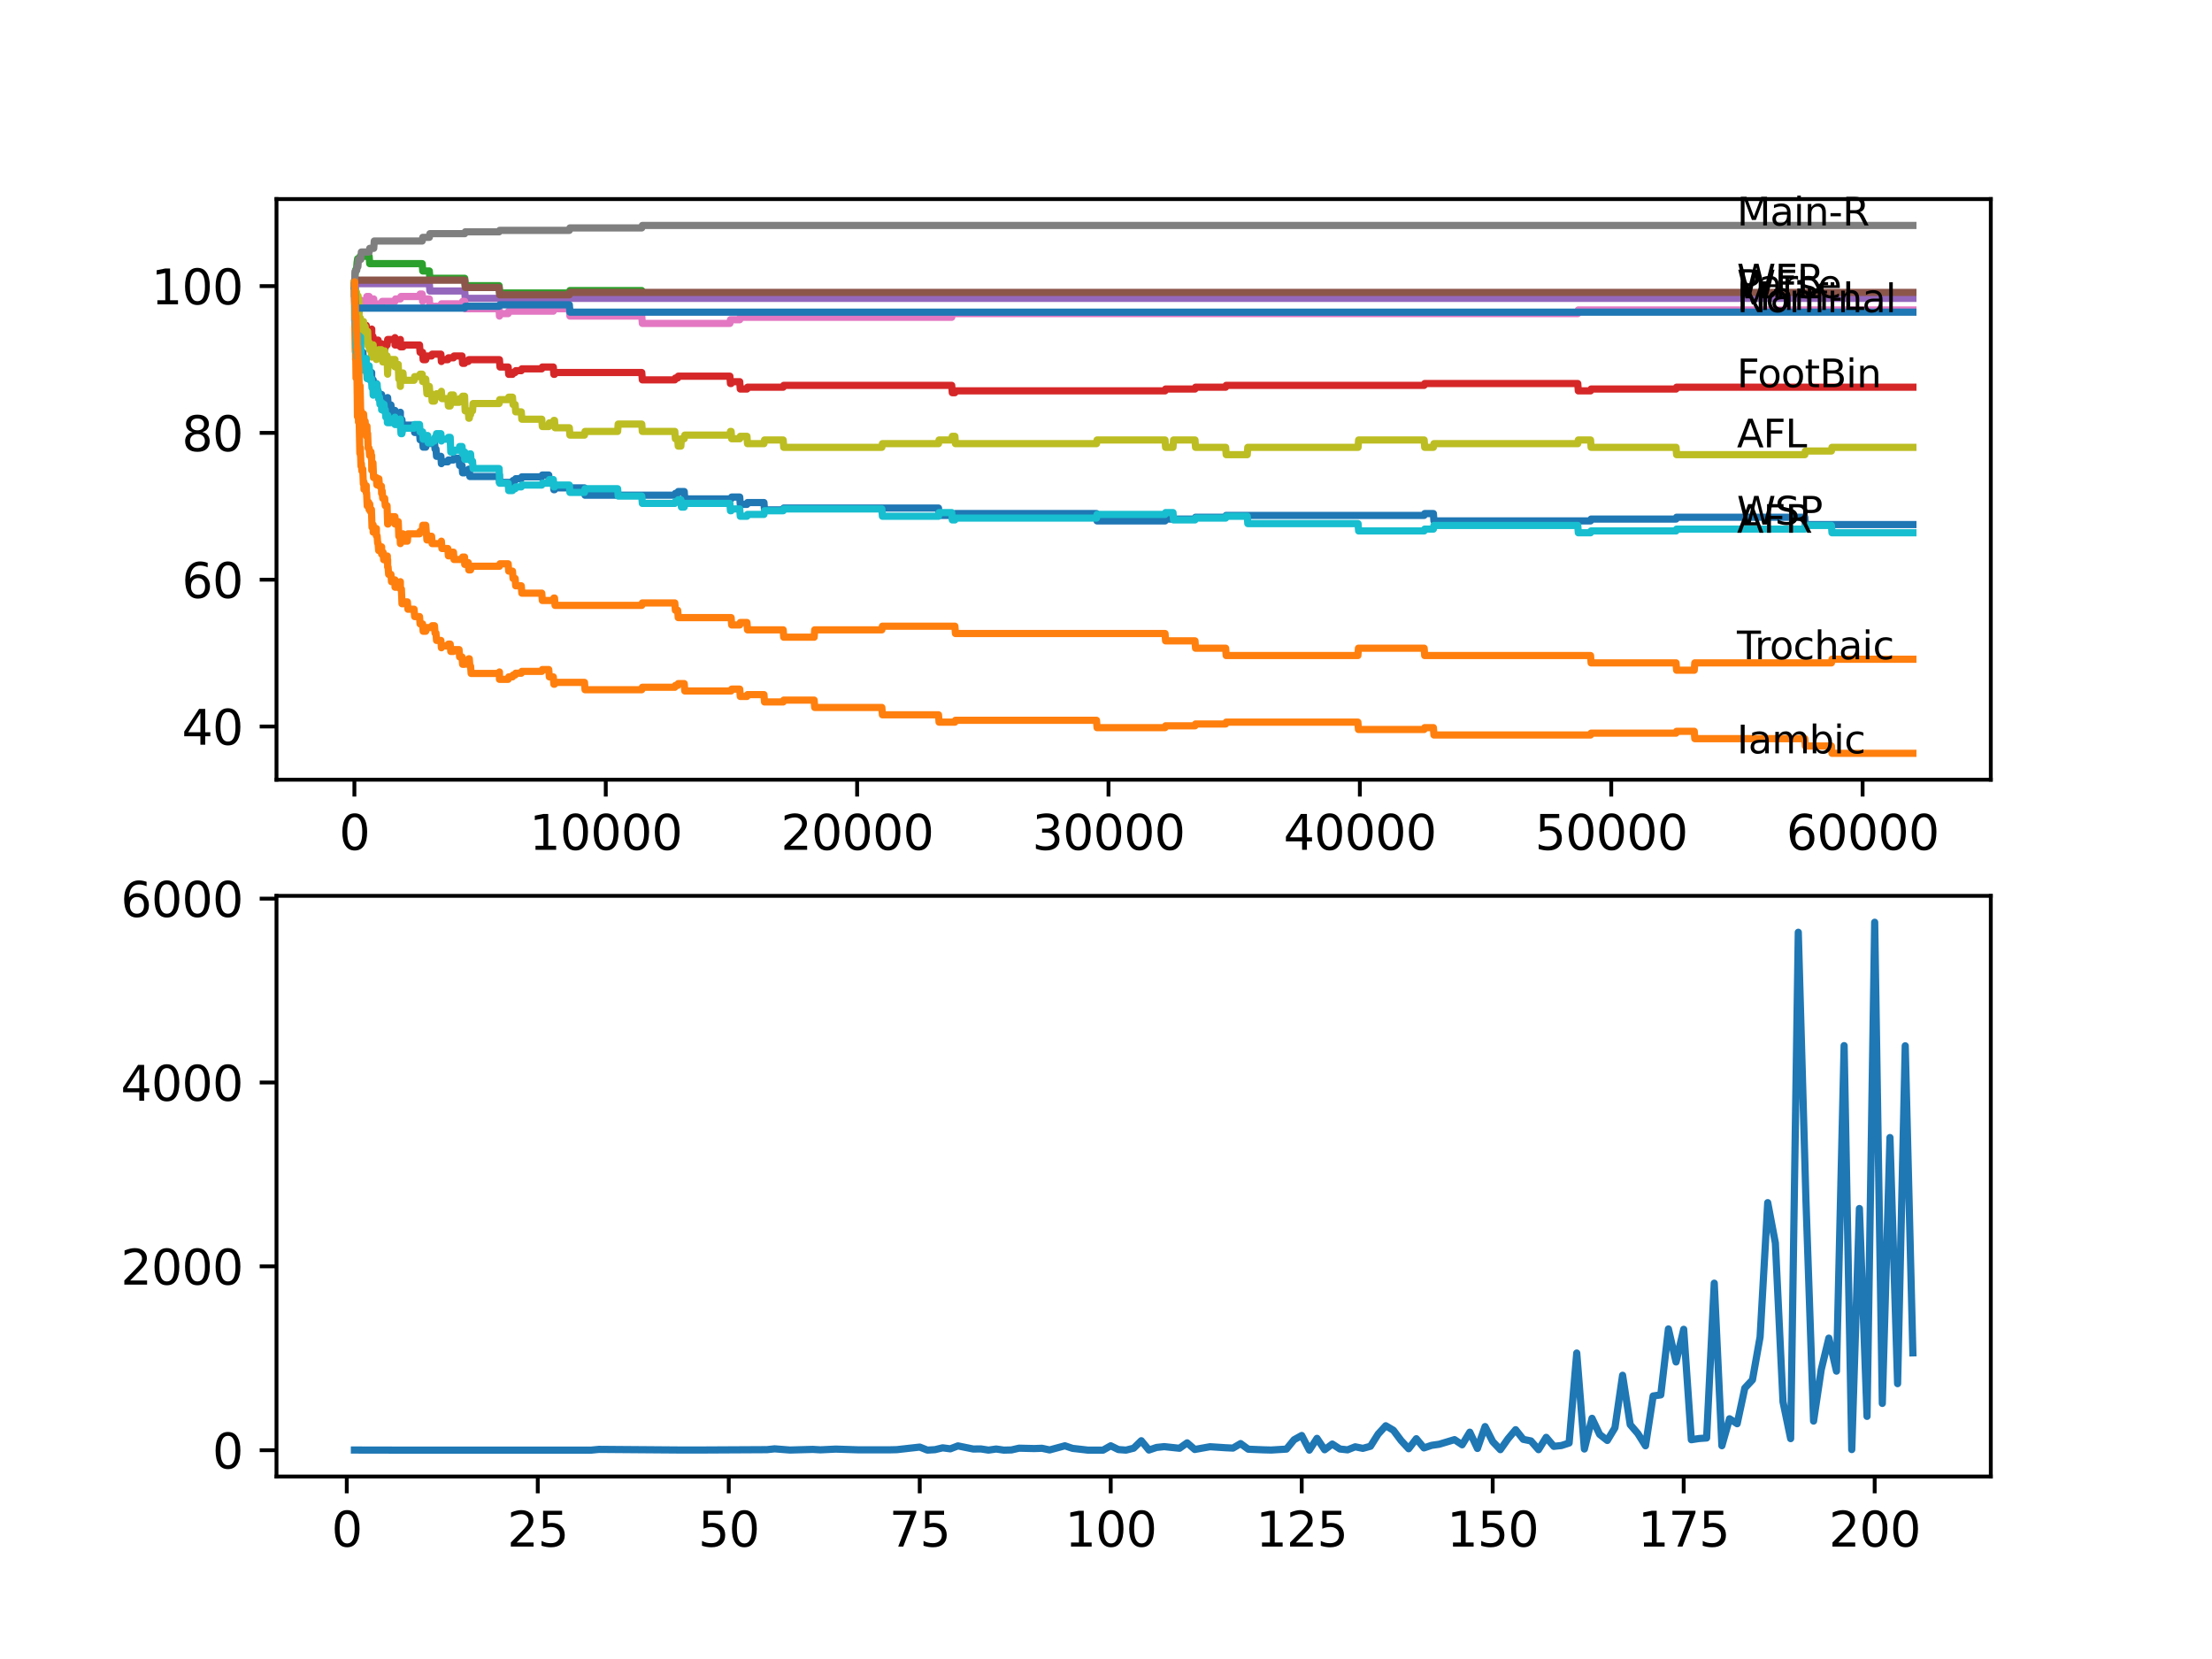 <?xml version="1.0" encoding="utf-8" standalone="no"?>
<!DOCTYPE svg PUBLIC "-//W3C//DTD SVG 1.1//EN"
  "http://www.w3.org/Graphics/SVG/1.1/DTD/svg11.dtd">
<svg xmlns:xlink="http://www.w3.org/1999/xlink" width="460.8pt" height="345.6pt" viewBox="0 0 460.8 345.6" xmlns="http://www.w3.org/2000/svg" version="1.1">
 <defs>
  <style type="text/css">*{stroke-linejoin: round; stroke-linecap: butt}</style>
 </defs>
 <g id="figure_1">
  <g id="patch_1">
   <path d="M 0 345.6 
L 460.8 345.6 
L 460.8 0 
L 0 0 
z
" style="fill: #ffffff"/>
  </g>
  <g id="axes_1">
   <g id="patch_2">
    <path d="M 57.6 162.432 
L 414.72 162.432 
L 414.72 41.472 
L 57.6 41.472 
z
" style="fill: #ffffff"/>
   </g>
   <g id="matplotlib.axis_1">
    <g id="xtick_1">
     <g id="line2d_1">
      <defs>
       <path id="m9b2e468a91" d="M 0 0 
L 0 3.5 
" style="stroke: #000000; stroke-width: 0.8"/>
      </defs>
      <g>
       <use xlink:href="#m9b2e468a91" x="73.827" y="162.432" style="stroke: #000000; stroke-width: 0.8"/>
      </g>
     </g>
     <g id="text_1">
      <!-- 0 -->
      <g transform="translate(70.646 177.03)scale(0.1 -0.1)">
       <defs>
        <path id="DejaVuSans-30" d="M 2034 4250 
Q 1547 4250 1301 3770 
Q 1056 3291 1056 2328 
Q 1056 1369 1301 889 
Q 1547 409 2034 409 
Q 2525 409 2770 889 
Q 3016 1369 3016 2328 
Q 3016 3291 2770 3770 
Q 2525 4250 2034 4250 
z
M 2034 4750 
Q 2819 4750 3233 4129 
Q 3647 3509 3647 2328 
Q 3647 1150 3233 529 
Q 2819 -91 2034 -91 
Q 1250 -91 836 529 
Q 422 1150 422 2328 
Q 422 3509 836 4129 
Q 1250 4750 2034 4750 
z
" transform="scale(0.016)"/>
       </defs>
       <use xlink:href="#DejaVuSans-30"/>
      </g>
     </g>
    </g>
    <g id="xtick_2">
     <g id="line2d_2">
      <g>
       <use xlink:href="#m9b2e468a91" x="126.192" y="162.432" style="stroke: #000000; stroke-width: 0.8"/>
      </g>
     </g>
     <g id="text_2">
      <!-- 10000 -->
      <g transform="translate(110.286 177.03)scale(0.1 -0.1)">
       <defs>
        <path id="DejaVuSans-31" d="M 794 531 
L 1825 531 
L 1825 4091 
L 703 3866 
L 703 4441 
L 1819 4666 
L 2450 4666 
L 2450 531 
L 3481 531 
L 3481 0 
L 794 0 
L 794 531 
z
" transform="scale(0.016)"/>
       </defs>
       <use xlink:href="#DejaVuSans-31"/>
       <use xlink:href="#DejaVuSans-30" x="63.623"/>
       <use xlink:href="#DejaVuSans-30" x="127.246"/>
       <use xlink:href="#DejaVuSans-30" x="190.869"/>
       <use xlink:href="#DejaVuSans-30" x="254.492"/>
      </g>
     </g>
    </g>
    <g id="xtick_3">
     <g id="line2d_3">
      <g>
       <use xlink:href="#m9b2e468a91" x="178.556" y="162.432" style="stroke: #000000; stroke-width: 0.8"/>
      </g>
     </g>
     <g id="text_3">
      <!-- 20000 -->
      <g transform="translate(162.65 177.03)scale(0.1 -0.1)">
       <defs>
        <path id="DejaVuSans-32" d="M 1228 531 
L 3431 531 
L 3431 0 
L 469 0 
L 469 531 
Q 828 903 1448 1529 
Q 2069 2156 2228 2338 
Q 2531 2678 2651 2914 
Q 2772 3150 2772 3378 
Q 2772 3750 2511 3984 
Q 2250 4219 1831 4219 
Q 1534 4219 1204 4116 
Q 875 4013 500 3803 
L 500 4441 
Q 881 4594 1212 4672 
Q 1544 4750 1819 4750 
Q 2544 4750 2975 4387 
Q 3406 4025 3406 3419 
Q 3406 3131 3298 2873 
Q 3191 2616 2906 2266 
Q 2828 2175 2409 1742 
Q 1991 1309 1228 531 
z
" transform="scale(0.016)"/>
       </defs>
       <use xlink:href="#DejaVuSans-32"/>
       <use xlink:href="#DejaVuSans-30" x="63.623"/>
       <use xlink:href="#DejaVuSans-30" x="127.246"/>
       <use xlink:href="#DejaVuSans-30" x="190.869"/>
       <use xlink:href="#DejaVuSans-30" x="254.492"/>
      </g>
     </g>
    </g>
    <g id="xtick_4">
     <g id="line2d_4">
      <g>
       <use xlink:href="#m9b2e468a91" x="230.921" y="162.432" style="stroke: #000000; stroke-width: 0.8"/>
      </g>
     </g>
     <g id="text_4">
      <!-- 30000 -->
      <g transform="translate(215.015 177.03)scale(0.1 -0.1)">
       <defs>
        <path id="DejaVuSans-33" d="M 2597 2516 
Q 3050 2419 3304 2112 
Q 3559 1806 3559 1356 
Q 3559 666 3084 287 
Q 2609 -91 1734 -91 
Q 1441 -91 1130 -33 
Q 819 25 488 141 
L 488 750 
Q 750 597 1062 519 
Q 1375 441 1716 441 
Q 2309 441 2620 675 
Q 2931 909 2931 1356 
Q 2931 1769 2642 2001 
Q 2353 2234 1838 2234 
L 1294 2234 
L 1294 2753 
L 1863 2753 
Q 2328 2753 2575 2939 
Q 2822 3125 2822 3475 
Q 2822 3834 2567 4026 
Q 2313 4219 1838 4219 
Q 1578 4219 1281 4162 
Q 984 4106 628 3988 
L 628 4550 
Q 988 4650 1302 4700 
Q 1616 4750 1894 4750 
Q 2613 4750 3031 4423 
Q 3450 4097 3450 3541 
Q 3450 3153 3228 2886 
Q 3006 2619 2597 2516 
z
" transform="scale(0.016)"/>
       </defs>
       <use xlink:href="#DejaVuSans-33"/>
       <use xlink:href="#DejaVuSans-30" x="63.623"/>
       <use xlink:href="#DejaVuSans-30" x="127.246"/>
       <use xlink:href="#DejaVuSans-30" x="190.869"/>
       <use xlink:href="#DejaVuSans-30" x="254.492"/>
      </g>
     </g>
    </g>
    <g id="xtick_5">
     <g id="line2d_5">
      <g>
       <use xlink:href="#m9b2e468a91" x="283.285" y="162.432" style="stroke: #000000; stroke-width: 0.8"/>
      </g>
     </g>
     <g id="text_5">
      <!-- 40000 -->
      <g transform="translate(267.379 177.03)scale(0.1 -0.1)">
       <defs>
        <path id="DejaVuSans-34" d="M 2419 4116 
L 825 1625 
L 2419 1625 
L 2419 4116 
z
M 2253 4666 
L 3047 4666 
L 3047 1625 
L 3713 1625 
L 3713 1100 
L 3047 1100 
L 3047 0 
L 2419 0 
L 2419 1100 
L 313 1100 
L 313 1709 
L 2253 4666 
z
" transform="scale(0.016)"/>
       </defs>
       <use xlink:href="#DejaVuSans-34"/>
       <use xlink:href="#DejaVuSans-30" x="63.623"/>
       <use xlink:href="#DejaVuSans-30" x="127.246"/>
       <use xlink:href="#DejaVuSans-30" x="190.869"/>
       <use xlink:href="#DejaVuSans-30" x="254.492"/>
      </g>
     </g>
    </g>
    <g id="xtick_6">
     <g id="line2d_6">
      <g>
       <use xlink:href="#m9b2e468a91" x="335.65" y="162.432" style="stroke: #000000; stroke-width: 0.8"/>
      </g>
     </g>
     <g id="text_6">
      <!-- 50000 -->
      <g transform="translate(319.744 177.03)scale(0.1 -0.1)">
       <defs>
        <path id="DejaVuSans-35" d="M 691 4666 
L 3169 4666 
L 3169 4134 
L 1269 4134 
L 1269 2991 
Q 1406 3038 1543 3061 
Q 1681 3084 1819 3084 
Q 2600 3084 3056 2656 
Q 3513 2228 3513 1497 
Q 3513 744 3044 326 
Q 2575 -91 1722 -91 
Q 1428 -91 1123 -41 
Q 819 9 494 109 
L 494 744 
Q 775 591 1075 516 
Q 1375 441 1709 441 
Q 2250 441 2565 725 
Q 2881 1009 2881 1497 
Q 2881 1984 2565 2268 
Q 2250 2553 1709 2553 
Q 1456 2553 1204 2497 
Q 953 2441 691 2322 
L 691 4666 
z
" transform="scale(0.016)"/>
       </defs>
       <use xlink:href="#DejaVuSans-35"/>
       <use xlink:href="#DejaVuSans-30" x="63.623"/>
       <use xlink:href="#DejaVuSans-30" x="127.246"/>
       <use xlink:href="#DejaVuSans-30" x="190.869"/>
       <use xlink:href="#DejaVuSans-30" x="254.492"/>
      </g>
     </g>
    </g>
    <g id="xtick_7">
     <g id="line2d_7">
      <g>
       <use xlink:href="#m9b2e468a91" x="388.014" y="162.432" style="stroke: #000000; stroke-width: 0.8"/>
      </g>
     </g>
     <g id="text_7">
      <!-- 60000 -->
      <g transform="translate(372.108 177.03)scale(0.1 -0.1)">
       <defs>
        <path id="DejaVuSans-36" d="M 2113 2584 
Q 1688 2584 1439 2293 
Q 1191 2003 1191 1497 
Q 1191 994 1439 701 
Q 1688 409 2113 409 
Q 2538 409 2786 701 
Q 3034 994 3034 1497 
Q 3034 2003 2786 2293 
Q 2538 2584 2113 2584 
z
M 3366 4563 
L 3366 3988 
Q 3128 4100 2886 4159 
Q 2644 4219 2406 4219 
Q 1781 4219 1451 3797 
Q 1122 3375 1075 2522 
Q 1259 2794 1537 2939 
Q 1816 3084 2150 3084 
Q 2853 3084 3261 2657 
Q 3669 2231 3669 1497 
Q 3669 778 3244 343 
Q 2819 -91 2113 -91 
Q 1303 -91 875 529 
Q 447 1150 447 2328 
Q 447 3434 972 4092 
Q 1497 4750 2381 4750 
Q 2619 4750 2861 4703 
Q 3103 4656 3366 4563 
z
" transform="scale(0.016)"/>
       </defs>
       <use xlink:href="#DejaVuSans-36"/>
       <use xlink:href="#DejaVuSans-30" x="63.623"/>
       <use xlink:href="#DejaVuSans-30" x="127.246"/>
       <use xlink:href="#DejaVuSans-30" x="190.869"/>
       <use xlink:href="#DejaVuSans-30" x="254.492"/>
      </g>
     </g>
    </g>
   </g>
   <g id="matplotlib.axis_2">
    <g id="ytick_1">
     <g id="line2d_8">
      <defs>
       <path id="ma8728f65f0" d="M 0 0 
L -3.5 0 
" style="stroke: #000000; stroke-width: 0.8"/>
      </defs>
      <g>
       <use xlink:href="#ma8728f65f0" x="57.6" y="151.342" style="stroke: #000000; stroke-width: 0.8"/>
      </g>
     </g>
     <g id="text_8">
      <!-- 40 -->
      <g transform="translate(37.875 155.141)scale(0.1 -0.1)">
       <use xlink:href="#DejaVuSans-34"/>
       <use xlink:href="#DejaVuSans-30" x="63.623"/>
      </g>
     </g>
    </g>
    <g id="ytick_2">
     <g id="line2d_9">
      <g>
       <use xlink:href="#ma8728f65f0" x="57.6" y="120.761" style="stroke: #000000; stroke-width: 0.8"/>
      </g>
     </g>
     <g id="text_9">
      <!-- 60 -->
      <g transform="translate(37.875 124.56)scale(0.1 -0.1)">
       <use xlink:href="#DejaVuSans-36"/>
       <use xlink:href="#DejaVuSans-30" x="63.623"/>
      </g>
     </g>
    </g>
    <g id="ytick_3">
     <g id="line2d_10">
      <g>
       <use xlink:href="#ma8728f65f0" x="57.6" y="90.18" style="stroke: #000000; stroke-width: 0.8"/>
      </g>
     </g>
     <g id="text_10">
      <!-- 80 -->
      <g transform="translate(37.875 93.979)scale(0.1 -0.1)">
       <defs>
        <path id="DejaVuSans-38" d="M 2034 2216 
Q 1584 2216 1326 1975 
Q 1069 1734 1069 1313 
Q 1069 891 1326 650 
Q 1584 409 2034 409 
Q 2484 409 2743 651 
Q 3003 894 3003 1313 
Q 3003 1734 2745 1975 
Q 2488 2216 2034 2216 
z
M 1403 2484 
Q 997 2584 770 2862 
Q 544 3141 544 3541 
Q 544 4100 942 4425 
Q 1341 4750 2034 4750 
Q 2731 4750 3128 4425 
Q 3525 4100 3525 3541 
Q 3525 3141 3298 2862 
Q 3072 2584 2669 2484 
Q 3125 2378 3379 2068 
Q 3634 1759 3634 1313 
Q 3634 634 3220 271 
Q 2806 -91 2034 -91 
Q 1263 -91 848 271 
Q 434 634 434 1313 
Q 434 1759 690 2068 
Q 947 2378 1403 2484 
z
M 1172 3481 
Q 1172 3119 1398 2916 
Q 1625 2713 2034 2713 
Q 2441 2713 2670 2916 
Q 2900 3119 2900 3481 
Q 2900 3844 2670 4047 
Q 2441 4250 2034 4250 
Q 1625 4250 1398 4047 
Q 1172 3844 1172 3481 
z
" transform="scale(0.016)"/>
       </defs>
       <use xlink:href="#DejaVuSans-38"/>
       <use xlink:href="#DejaVuSans-30" x="63.623"/>
      </g>
     </g>
    </g>
    <g id="ytick_4">
     <g id="line2d_11">
      <g>
       <use xlink:href="#ma8728f65f0" x="57.6" y="59.599" style="stroke: #000000; stroke-width: 0.8"/>
      </g>
     </g>
     <g id="text_11">
      <!-- 100 -->
      <g transform="translate(31.512 63.399)scale(0.1 -0.1)">
       <use xlink:href="#DejaVuSans-31"/>
       <use xlink:href="#DejaVuSans-30" x="63.623"/>
       <use xlink:href="#DejaVuSans-30" x="127.246"/>
      </g>
     </g>
    </g>
   </g>
   <g id="line2d_12">
    <path d="M 73.833 61.128 
L 73.838 61.128 
L 73.911 59.217 
L 73.859 61.638 
L 73.964 59.599 
L 73.979 59.599 
L 73.99 58.835 
L 74.053 62.057 
L 74.074 62.057 
L 74.168 65.879 
L 74.194 65.115 
L 74.215 65.115 
L 74.335 63.586 
L 74.362 63.586 
L 74.461 68.555 
L 74.482 67.791 
L 74.498 67.791 
L 74.545 66.262 
L 74.608 67.408 
L 74.639 67.408 
L 74.671 66.644 
L 74.676 68.173 
L 74.744 68.173 
L 74.749 68.173 
L 74.822 67.026 
L 74.828 68.555 
L 74.833 68.555 
L 74.953 72.633 
L 75.011 72.633 
L 75.074 71.486 
L 75.079 73.015 
L 75.11 72.633 
L 75.126 74.162 
L 75.22 73.779 
L 75.388 73.779 
L 75.503 73.397 
L 75.603 73.397 
L 75.718 74.926 
L 75.739 74.926 
L 75.817 74.544 
L 75.823 76.073 
L 75.833 76.073 
L 76.063 76.073 
L 76.179 75.691 
L 76.231 75.691 
L 76.299 75.308 
L 76.304 76.837 
L 76.325 76.837 
L 76.446 76.837 
L 76.467 76.455 
L 76.472 77.984 
L 76.54 77.984 
L 76.582 77.984 
L 76.702 77.22 
L 76.776 77.22 
L 76.886 78.749 
L 77.001 78.367 
L 77.273 78.367 
L 77.388 77.984 
L 77.42 77.984 
L 77.425 77.602 
L 77.43 79.131 
L 77.514 79.131 
L 77.734 79.131 
L 77.739 80.66 
L 77.844 80.278 
L 78.394 80.278 
L 78.404 79.896 
L 78.409 81.425 
L 78.488 81.425 
L 78.765 81.425 
L 78.881 82.954 
L 78.928 82.954 
L 79.043 82.571 
L 79.457 82.571 
L 79.499 82.189 
L 79.504 83.718 
L 79.551 83.718 
L 79.614 83.718 
L 79.729 83.336 
L 79.813 83.336 
L 79.928 84.865 
L 80.137 84.865 
L 80.253 84.483 
L 80.258 84.483 
L 80.373 83.973 
L 80.635 83.973 
L 80.75 82.826 
L 80.865 84.355 
L 81.441 84.355 
L 81.556 85.884 
L 82.279 85.884 
L 82.284 85.502 
L 82.29 87.031 
L 82.373 87.031 
L 82.96 87.031 
L 83.08 86.267 
L 83.337 86.267 
L 83.405 85.884 
L 83.41 87.413 
L 83.431 87.413 
L 83.724 87.413 
L 83.84 88.942 
L 83.95 88.942 
L 84.065 88.56 
L 86.259 88.56 
L 86.374 90.089 
L 87.395 90.089 
L 87.51 91.618 
L 88.034 91.618 
L 88.149 93.147 
L 88.689 93.147 
L 88.804 92.765 
L 88.819 92.765 
L 88.935 92.383 
L 89.909 92.383 
L 90.024 92 
L 90.511 92 
L 90.626 93.53 
L 90.82 93.53 
L 90.935 95.059 
L 91.846 95.059 
L 91.946 96.588 
L 91.956 96.205 
L 93.291 96.205 
L 93.407 95.823 
L 94.464 95.823 
L 94.58 95.441 
L 95.632 95.441 
L 95.747 96.97 
L 96.25 96.97 
L 96.365 98.499 
L 96.779 98.499 
L 96.894 98.117 
L 97.543 98.117 
L 97.659 97.734 
L 97.763 97.734 
L 97.878 99.263 
L 103.974 99.263 
L 104.042 98.958 
L 104.047 100.487 
L 104.063 100.487 
L 106.76 100.487 
L 106.875 100.104 
L 107.315 100.104 
L 107.43 99.722 
L 108.592 99.722 
L 108.707 99.34 
L 112.86 99.34 
L 112.975 98.958 
L 114.316 98.958 
L 114.431 100.487 
L 115.264 100.487 
L 115.379 102.016 
L 115.515 102.016 
L 115.63 101.633 
L 121.757 101.633 
L 121.872 103.162 
L 140.576 103.162 
L 140.692 102.78 
L 141.173 102.78 
L 141.289 102.398 
L 142.535 102.398 
L 142.65 103.927 
L 152.306 103.927 
L 152.421 103.545 
L 154.097 103.545 
L 154.212 105.074 
L 155.605 105.074 
L 155.72 104.692 
L 159.145 104.692 
L 159.26 106.221 
L 163.151 106.221 
L 163.266 105.838 
L 195.507 105.838 
L 195.622 107.367 
L 198.921 107.367 
L 199.036 106.985 
L 228.423 106.985 
L 228.538 108.514 
L 242.698 108.514 
L 242.813 108.132 
L 248.94 108.132 
L 249.055 107.75 
L 255.323 107.75 
L 255.438 107.367 
L 296.675 107.367 
L 296.79 106.985 
L 298.602 106.985 
L 298.717 108.514 
L 331.34 108.514 
L 331.456 108.132 
L 349.149 108.132 
L 349.265 107.75 
L 375.976 107.75 
L 376.091 109.279 
L 398.487 109.279 
L 398.487 109.279 
" clip-path="url(#p874fa03c6b)" style="fill: none; stroke: #1f77b4; stroke-width: 1.5; stroke-linecap: square"/>
   </g>
   <g id="line2d_13">
    <path d="M 73.833 61.128 
L 73.838 61.128 
L 73.854 60.619 
L 73.88 66.735 
L 73.89 66.735 
L 73.906 66.735 
L 74.006 73.233 
L 74.032 72.087 
L 74.042 72.087 
L 74.047 71.868 
L 74.079 74.926 
L 74.084 74.926 
L 74.11 74.926 
L 74.115 74.162 
L 74.168 78.749 
L 74.199 77.984 
L 74.215 77.984 
L 74.304 77.22 
L 74.309 78.749 
L 74.32 78.749 
L 74.33 78.749 
L 74.362 77.984 
L 74.414 82.189 
L 74.419 82.189 
L 74.461 86.776 
L 74.534 85.247 
L 74.545 84.483 
L 74.629 87.159 
L 74.639 87.159 
L 74.671 86.394 
L 74.676 87.923 
L 74.744 87.923 
L 74.749 87.923 
L 74.822 86.776 
L 74.828 88.305 
L 74.833 88.305 
L 74.964 94.421 
L 75.011 94.421 
L 75.074 93.275 
L 75.079 94.804 
L 75.11 94.421 
L 75.194 97.097 
L 75.226 96.588 
L 75.278 96.588 
L 75.388 98.117 
L 75.503 97.734 
L 75.571 97.734 
L 75.692 100.792 
L 75.739 100.792 
L 75.817 100.41 
L 75.823 101.939 
L 75.833 101.939 
L 76.063 101.939 
L 76.179 101.557 
L 76.231 101.557 
L 76.299 101.175 
L 76.304 102.704 
L 76.325 102.704 
L 76.378 102.704 
L 76.493 105.38 
L 76.582 105.38 
L 76.702 104.615 
L 76.776 104.615 
L 76.886 106.144 
L 77.011 104.997 
L 77.022 104.997 
L 77.137 106.526 
L 77.273 106.526 
L 77.378 106.144 
L 77.498 109.839 
L 77.697 109.839 
L 77.734 109.33 
L 77.739 110.859 
L 77.797 110.476 
L 78.394 110.476 
L 78.404 110.094 
L 78.409 111.623 
L 78.488 111.623 
L 78.561 111.623 
L 78.676 113.152 
L 78.765 113.152 
L 78.881 114.681 
L 78.928 114.681 
L 79.043 114.299 
L 79.457 114.299 
L 79.499 113.917 
L 79.504 115.446 
L 79.551 115.446 
L 79.614 115.446 
L 79.729 115.064 
L 79.813 115.064 
L 79.928 116.593 
L 80.137 116.593 
L 80.253 116.21 
L 80.635 116.21 
L 80.692 115.828 
L 80.698 117.357 
L 80.734 116.975 
L 80.74 116.975 
L 80.75 116.593 
L 80.755 118.122 
L 80.834 118.122 
L 80.844 118.122 
L 80.96 119.651 
L 81.441 119.651 
L 81.556 121.18 
L 82.279 121.18 
L 82.284 120.797 
L 82.29 122.326 
L 82.373 122.326 
L 82.96 122.326 
L 83.08 121.562 
L 83.337 121.562 
L 83.405 121.18 
L 83.41 122.709 
L 83.431 122.709 
L 83.62 122.709 
L 83.74 125.767 
L 83.95 125.767 
L 84.065 125.385 
L 84.866 125.385 
L 84.981 126.914 
L 86.259 126.914 
L 86.374 128.443 
L 87.395 128.443 
L 87.51 129.972 
L 88.034 129.972 
L 88.149 131.501 
L 88.689 131.501 
L 88.804 131.118 
L 88.819 131.118 
L 88.935 130.736 
L 89.909 130.736 
L 90.024 130.354 
L 90.511 130.354 
L 90.626 131.883 
L 90.82 131.883 
L 90.935 133.412 
L 91.846 133.412 
L 91.946 134.941 
L 91.956 134.559 
L 93.291 134.559 
L 93.407 134.177 
L 93.784 134.177 
L 93.899 135.706 
L 94.464 135.706 
L 94.58 135.323 
L 95.632 135.323 
L 95.747 136.852 
L 96.25 136.852 
L 96.365 138.381 
L 96.779 138.381 
L 96.899 137.617 
L 97.543 137.617 
L 97.659 137.235 
L 97.763 137.235 
L 97.878 138.764 
L 98.03 138.764 
L 98.146 140.293 
L 103.974 140.293 
L 104.042 139.987 
L 104.047 141.516 
L 104.063 141.516 
L 105.859 141.516 
L 105.974 141.006 
L 106.76 141.006 
L 106.875 140.624 
L 107.315 140.624 
L 107.43 140.242 
L 108.592 140.242 
L 108.707 139.86 
L 112.86 139.86 
L 112.975 139.477 
L 114.316 139.477 
L 114.431 141.006 
L 115.264 141.006 
L 115.379 142.535 
L 115.515 142.535 
L 115.63 142.153 
L 121.757 142.153 
L 121.872 143.682 
L 133.691 143.682 
L 133.806 143.172 
L 140.576 143.172 
L 140.692 142.79 
L 141.173 142.79 
L 141.289 142.408 
L 142.535 142.408 
L 142.65 143.937 
L 152.306 143.937 
L 152.421 143.555 
L 154.097 143.555 
L 154.212 145.084 
L 155.605 145.084 
L 155.72 144.701 
L 159.145 144.701 
L 159.26 146.231 
L 163.151 146.231 
L 163.266 145.848 
L 169.602 145.848 
L 169.717 147.377 
L 183.704 147.377 
L 183.819 148.906 
L 195.507 148.906 
L 195.622 150.435 
L 198.921 150.435 
L 199.036 150.053 
L 228.423 150.053 
L 228.538 151.582 
L 242.698 151.582 
L 242.813 151.2 
L 248.94 151.2 
L 249.055 150.818 
L 255.323 150.818 
L 255.438 150.435 
L 282.872 150.435 
L 282.987 151.964 
L 296.675 151.964 
L 296.79 151.582 
L 298.602 151.582 
L 298.717 153.111 
L 331.34 153.111 
L 331.456 152.729 
L 349.149 152.729 
L 349.265 152.347 
L 352.941 152.347 
L 353.056 153.876 
L 375.976 153.876 
L 376.091 155.405 
L 381.521 155.405 
L 381.636 156.934 
L 398.487 156.934 
L 398.487 156.934 
" clip-path="url(#p874fa03c6b)" style="fill: none; stroke: #ff7f0e; stroke-width: 1.5; stroke-linecap: square"/>
   </g>
   <g id="line2d_14">
    <path d="M 73.833 59.599 
L 73.838 59.599 
L 73.969 57.178 
L 73.979 57.178 
L 74.095 56.195 
L 74.273 56.195 
L 74.388 54.666 
L 74.503 53.902 
L 74.901 53.902 
L 75.016 53.392 
L 76.901 53.392 
L 77.016 54.921 
L 87.95 54.921 
L 88.065 56.45 
L 89.437 56.45 
L 89.553 57.979 
L 96.81 57.979 
L 96.925 59.508 
L 103.974 59.508 
L 104.089 61.037 
L 118.604 61.037 
L 118.72 60.528 
L 133.691 60.528 
L 133.806 62.057 
L 398.487 62.057 
L 398.487 62.057 
" clip-path="url(#p874fa03c6b)" style="fill: none; stroke: #2ca02c; stroke-width: 1.5; stroke-linecap: square"/>
   </g>
   <g id="line2d_15">
    <path d="M 73.833 59.599 
L 73.848 59.599 
L 73.937 63.804 
L 73.969 62.403 
L 74.006 62.403 
L 74.042 63.932 
L 74.121 63.713 
L 74.126 63.713 
L 74.241 66.262 
L 74.273 66.262 
L 74.388 67.791 
L 74.403 67.791 
L 74.451 67.408 
L 74.456 68.937 
L 74.498 68.937 
L 74.592 68.937 
L 74.707 68.555 
L 74.749 68.555 
L 74.875 67.408 
L 75.053 67.408 
L 75.11 66.644 
L 75.116 68.173 
L 75.158 67.791 
L 75.194 67.791 
L 75.309 69.32 
L 75.388 69.32 
L 75.503 68.937 
L 75.739 68.937 
L 75.854 68.555 
L 76.063 68.555 
L 76.179 68.173 
L 76.231 68.173 
L 76.299 67.791 
L 76.304 69.32 
L 76.325 69.32 
L 76.372 69.32 
L 76.446 70.849 
L 76.482 70.466 
L 76.582 70.466 
L 76.702 69.702 
L 76.886 69.702 
L 77.001 69.32 
L 77.273 69.32 
L 77.388 68.937 
L 77.42 68.937 
L 77.441 68.555 
L 77.446 70.084 
L 77.514 70.084 
L 77.697 70.084 
L 77.739 71.613 
L 77.807 71.231 
L 78.394 71.231 
L 78.509 70.849 
L 78.765 70.849 
L 78.881 72.378 
L 78.928 72.378 
L 79.043 71.996 
L 79.457 71.996 
L 79.499 71.613 
L 79.504 73.142 
L 79.551 73.142 
L 79.614 73.142 
L 79.729 72.76 
L 80.137 72.76 
L 80.253 72.378 
L 80.258 72.378 
L 80.373 71.868 
L 80.635 71.868 
L 80.761 70.721 
L 82.279 70.721 
L 82.284 70.339 
L 82.29 71.868 
L 82.373 71.868 
L 82.96 71.868 
L 83.08 71.104 
L 83.337 71.104 
L 83.405 70.721 
L 83.41 72.25 
L 83.431 72.25 
L 83.95 72.25 
L 84.065 71.868 
L 87.395 71.868 
L 87.51 73.397 
L 88.034 73.397 
L 88.149 74.926 
L 88.689 74.926 
L 88.804 74.544 
L 88.819 74.544 
L 88.935 74.162 
L 89.909 74.162 
L 90.024 73.779 
L 91.846 73.779 
L 91.946 75.308 
L 91.956 74.926 
L 93.291 74.926 
L 93.407 74.544 
L 94.464 74.544 
L 94.58 74.162 
L 96.25 74.162 
L 96.365 75.691 
L 96.779 75.691 
L 96.894 75.308 
L 97.543 75.308 
L 97.659 74.926 
L 104.042 74.926 
L 104.157 76.455 
L 105.859 76.455 
L 105.974 77.984 
L 106.76 77.984 
L 106.875 77.602 
L 107.315 77.602 
L 107.43 77.22 
L 108.592 77.22 
L 108.707 76.837 
L 112.86 76.837 
L 112.975 76.455 
L 115.264 76.455 
L 115.379 77.984 
L 115.515 77.984 
L 115.63 77.602 
L 133.691 77.602 
L 133.806 79.131 
L 140.576 79.131 
L 140.692 78.749 
L 141.173 78.749 
L 141.289 78.367 
L 152.05 78.367 
L 152.165 79.896 
L 152.306 79.896 
L 152.421 79.513 
L 154.097 79.513 
L 154.212 81.042 
L 155.605 81.042 
L 155.72 80.66 
L 163.151 80.66 
L 163.266 80.278 
L 198.261 80.278 
L 198.376 81.807 
L 198.921 81.807 
L 199.036 81.425 
L 242.698 81.425 
L 242.813 81.042 
L 248.94 81.042 
L 249.055 80.66 
L 255.323 80.66 
L 255.438 80.278 
L 296.675 80.278 
L 296.79 79.896 
L 328.675 79.896 
L 328.79 81.425 
L 331.34 81.425 
L 331.456 81.042 
L 349.149 81.042 
L 349.265 80.66 
L 398.487 80.66 
L 398.487 80.66 
" clip-path="url(#p874fa03c6b)" style="fill: none; stroke: #d62728; stroke-width: 1.5; stroke-linecap: square"/>
   </g>
   <g id="line2d_16">
    <path d="M 73.833 59.599 
L 73.848 59.599 
L 73.964 59.09 
L 89.437 59.09 
L 89.553 60.619 
L 96.81 60.619 
L 96.925 62.148 
L 398.487 62.148 
L 398.487 62.148 
" clip-path="url(#p874fa03c6b)" style="fill: none; stroke: #9467bd; stroke-width: 1.5; stroke-linecap: square"/>
   </g>
   <g id="line2d_17">
    <path d="M 73.833 59.599 
L 73.896 59.599 
L 74.016 58.58 
L 74.042 58.58 
L 74.157 58.362 
L 96.81 58.362 
L 96.925 59.891 
L 103.974 59.891 
L 104.089 61.42 
L 118.604 61.42 
L 118.72 60.91 
L 398.487 60.91 
L 398.487 60.91 
" clip-path="url(#p874fa03c6b)" style="fill: none; stroke: #8c564b; stroke-width: 1.5; stroke-linecap: square"/>
   </g>
   <g id="line2d_18">
    <path d="M 73.833 59.599 
L 73.838 59.599 
L 73.974 66.99 
L 74 66.99 
L 74.042 66.098 
L 74.047 67.627 
L 74.115 66.353 
L 74.121 66.353 
L 74.252 64.059 
L 74.257 64.059 
L 74.304 63.549 
L 74.309 65.078 
L 74.356 65.078 
L 74.362 65.078 
L 74.487 63.549 
L 74.555 63.549 
L 74.671 65.078 
L 74.822 65.078 
L 74.943 64.059 
L 74.948 64.059 
L 75.063 63.549 
L 75.11 63.549 
L 75.163 62.53 
L 75.168 64.059 
L 75.22 63.549 
L 75.817 63.549 
L 75.933 63.04 
L 76.299 63.04 
L 76.42 61.765 
L 76.901 61.765 
L 77.016 63.295 
L 77.441 63.295 
L 77.556 62.785 
L 77.697 62.785 
L 77.812 62.275 
L 77.854 62.275 
L 77.97 63.804 
L 78.765 63.804 
L 78.881 63.295 
L 79.499 63.295 
L 79.614 62.785 
L 82.284 62.785 
L 82.4 62.275 
L 83.405 62.275 
L 83.52 61.765 
L 87.395 61.765 
L 87.51 61.256 
L 87.95 61.256 
L 88.034 62.785 
L 88.06 62.275 
L 89.437 62.275 
L 89.553 63.804 
L 91.846 63.804 
L 91.961 63.295 
L 96.25 63.295 
L 96.365 62.785 
L 96.81 62.785 
L 96.925 64.314 
L 103.974 64.314 
L 104.042 65.843 
L 104.084 65.333 
L 105.859 65.333 
L 105.974 64.824 
L 115.264 64.824 
L 115.379 64.314 
L 118.604 64.314 
L 118.72 65.843 
L 133.691 65.843 
L 133.806 67.372 
L 152.05 67.372 
L 152.165 66.607 
L 154.097 66.607 
L 154.212 66.098 
L 198.261 66.098 
L 198.376 65.333 
L 328.675 65.333 
L 328.79 64.569 
L 398.487 64.569 
L 398.487 64.569 
" clip-path="url(#p874fa03c6b)" style="fill: none; stroke: #e377c2; stroke-width: 1.5; stroke-linecap: square"/>
   </g>
   <g id="line2d_19">
    <path d="M 73.833 59.599 
L 73.843 59.599 
L 73.964 56.541 
L 74.042 56.541 
L 74.157 56.323 
L 74.304 56.323 
L 74.419 55.558 
L 74.555 55.558 
L 74.671 54.029 
L 75.163 54.029 
L 75.278 52.5 
L 76.901 52.5 
L 77.016 51.736 
L 77.854 51.736 
L 77.97 50.207 
L 87.95 50.207 
L 88.065 49.442 
L 89.437 49.442 
L 89.553 48.678 
L 96.81 48.678 
L 96.925 48.295 
L 103.974 48.295 
L 104.089 47.99 
L 118.604 47.99 
L 118.72 47.48 
L 133.691 47.48 
L 133.806 46.97 
L 398.487 46.97 
L 398.487 46.97 
" clip-path="url(#p874fa03c6b)" style="fill: none; stroke: #7f7f7f; stroke-width: 1.5; stroke-linecap: square"/>
   </g>
   <g id="line2d_20">
    <path d="M 73.833 59.09 
L 73.838 59.09 
L 73.948 64.824 
L 73.964 64.314 
L 73.979 64.314 
L 73.99 65.843 
L 74.011 64.186 
L 74.084 64.441 
L 74.215 61.383 
L 74.257 61.383 
L 74.273 60.874 
L 74.278 62.403 
L 74.356 62.403 
L 74.362 62.403 
L 74.388 61.893 
L 74.409 64.441 
L 74.472 62.403 
L 74.545 62.403 
L 74.592 61.638 
L 74.597 63.167 
L 74.65 63.167 
L 74.671 63.167 
L 74.749 62.403 
L 74.754 63.932 
L 74.775 63.932 
L 74.791 63.932 
L 74.822 66.99 
L 74.911 66.735 
L 74.948 66.735 
L 75.053 66.225 
L 75.142 69.538 
L 75.173 69.028 
L 75.194 69.028 
L 75.315 67.754 
L 75.388 67.754 
L 75.503 69.283 
L 75.566 69.283 
L 75.681 66.99 
L 75.739 66.99 
L 75.817 68.519 
L 75.849 68.009 
L 76.063 68.009 
L 76.179 69.538 
L 76.231 69.538 
L 76.299 71.067 
L 76.341 70.557 
L 76.372 70.557 
L 76.451 71.322 
L 76.493 69.028 
L 76.582 69.028 
L 76.702 72.087 
L 76.776 72.087 
L 76.886 71.322 
L 77.001 72.851 
L 77.022 72.851 
L 77.137 72.087 
L 77.273 72.087 
L 77.378 73.616 
L 77.383 72.851 
L 77.42 72.851 
L 77.425 74.38 
L 77.53 73.106 
L 77.697 73.106 
L 77.739 71.832 
L 77.744 73.361 
L 77.802 73.361 
L 78.394 73.361 
L 78.404 74.89 
L 78.504 74.125 
L 78.561 74.125 
L 78.676 73.361 
L 78.765 73.361 
L 78.881 72.851 
L 78.928 72.851 
L 79.038 74.38 
L 79.153 72.851 
L 79.457 72.851 
L 79.499 74.38 
L 79.567 73.87 
L 79.614 73.87 
L 79.729 75.399 
L 79.813 75.399 
L 79.928 74.635 
L 79.996 74.635 
L 80.111 73.106 
L 80.137 73.106 
L 80.253 74.635 
L 80.258 74.635 
L 80.373 74.125 
L 80.635 74.125 
L 80.75 77.948 
L 80.755 77.183 
L 80.781 77.183 
L 80.897 75.654 
L 81.441 75.654 
L 81.556 74.89 
L 82.279 74.89 
L 82.284 76.419 
L 82.389 75.909 
L 82.96 75.909 
L 83.08 78.967 
L 83.337 78.967 
L 83.405 80.496 
L 83.431 78.458 
L 83.442 78.458 
L 83.724 78.458 
L 83.84 77.693 
L 83.95 77.693 
L 84.065 79.222 
L 86.259 79.222 
L 86.374 78.458 
L 87.395 78.458 
L 87.51 77.948 
L 87.95 77.948 
L 88.034 79.477 
L 88.06 78.967 
L 88.689 78.967 
L 88.804 80.496 
L 88.819 80.496 
L 88.935 82.025 
L 89.097 82.025 
L 89.212 80.496 
L 89.437 80.496 
L 89.553 82.025 
L 89.909 82.025 
L 90.024 83.554 
L 90.511 83.554 
L 90.626 82.79 
L 90.82 82.79 
L 90.935 82.025 
L 91.846 82.025 
L 91.946 81.516 
L 92.061 83.045 
L 93.291 83.045 
L 93.407 84.574 
L 93.784 84.574 
L 93.909 82.28 
L 94.464 82.28 
L 94.58 83.809 
L 95.632 83.809 
L 95.747 83.045 
L 96.25 83.045 
L 96.365 82.535 
L 96.779 82.535 
L 96.899 85.593 
L 97.543 85.593 
L 97.659 87.122 
L 97.763 87.122 
L 97.878 86.358 
L 98.03 86.358 
L 98.146 85.593 
L 98.439 85.593 
L 98.554 84.064 
L 103.974 84.064 
L 104.094 83.249 
L 105.859 83.249 
L 105.974 82.739 
L 106.76 82.739 
L 106.875 84.268 
L 107.315 84.268 
L 107.43 85.797 
L 108.592 85.797 
L 108.707 87.326 
L 112.86 87.326 
L 112.975 88.855 
L 114.316 88.855 
L 114.431 88.091 
L 115.264 88.091 
L 115.379 87.581 
L 115.515 87.581 
L 115.63 89.11 
L 118.604 89.11 
L 118.72 90.639 
L 121.757 90.639 
L 121.872 89.874 
L 128.664 89.874 
L 128.779 88.345 
L 133.691 88.345 
L 133.806 89.874 
L 140.576 89.874 
L 140.692 91.403 
L 141.173 91.403 
L 141.289 92.932 
L 141.838 92.932 
L 141.954 91.403 
L 142.535 91.403 
L 142.65 90.639 
L 152.05 90.639 
L 152.165 89.874 
L 152.306 89.874 
L 152.421 91.403 
L 154.097 91.403 
L 154.212 90.894 
L 155.605 90.894 
L 155.72 92.423 
L 159.145 92.423 
L 159.26 91.658 
L 163.151 91.658 
L 163.266 93.187 
L 183.704 93.187 
L 183.819 92.423 
L 195.507 92.423 
L 195.622 91.658 
L 198.261 91.658 
L 198.376 90.894 
L 198.921 90.894 
L 199.036 92.423 
L 228.423 92.423 
L 228.538 91.658 
L 242.698 91.658 
L 242.813 93.187 
L 244.358 93.187 
L 244.473 91.658 
L 248.94 91.658 
L 249.055 93.187 
L 255.323 93.187 
L 255.438 94.716 
L 259.826 94.716 
L 259.941 93.187 
L 282.908 93.187 
L 283.024 91.658 
L 296.675 91.658 
L 296.79 93.187 
L 298.602 93.187 
L 298.717 92.423 
L 328.675 92.423 
L 328.79 91.658 
L 331.34 91.658 
L 331.456 93.187 
L 349.149 93.187 
L 349.265 94.716 
L 375.976 94.716 
L 376.091 93.952 
L 381.521 93.952 
L 381.636 93.187 
L 398.487 93.187 
L 398.487 93.187 
" clip-path="url(#p874fa03c6b)" style="fill: none; stroke: #bcbd22; stroke-width: 1.5; stroke-linecap: square"/>
   </g>
   <g id="line2d_21">
    <path d="M 73.833 59.09 
L 73.838 59.09 
L 73.974 66.48 
L 73.979 66.48 
L 74.095 68.3 
L 74.121 68.3 
L 74.126 67.791 
L 74.168 72.378 
L 74.189 72.378 
L 74.257 72.378 
L 74.273 71.868 
L 74.278 73.397 
L 74.356 73.397 
L 74.362 73.397 
L 74.451 71.996 
L 74.393 74.416 
L 74.466 73.525 
L 74.545 73.525 
L 74.66 72.378 
L 74.671 72.378 
L 74.786 71.231 
L 74.791 71.231 
L 74.833 69.957 
L 74.838 71.486 
L 74.901 70.721 
L 74.948 72.25 
L 75.011 71.741 
L 75.053 71.741 
L 75.11 70.212 
L 75.147 72.887 
L 75.194 72.887 
L 75.315 75.946 
L 75.388 75.946 
L 75.503 75.563 
L 75.566 75.563 
L 75.603 77.092 
L 75.676 76.328 
L 75.739 76.328 
L 75.859 75.436 
L 76.063 75.436 
L 76.179 75.054 
L 76.231 75.054 
L 76.299 74.671 
L 76.304 76.2 
L 76.325 76.2 
L 76.372 76.2 
L 76.467 78.876 
L 76.488 78.112 
L 76.582 78.112 
L 76.702 77.347 
L 76.776 77.347 
L 76.891 76.2 
L 76.901 76.2 
L 77.016 77.729 
L 77.022 77.729 
L 77.137 79.258 
L 77.273 79.258 
L 77.378 78.876 
L 77.493 80.788 
L 77.697 80.788 
L 77.734 82.317 
L 77.807 81.17 
L 78.394 81.17 
L 78.519 80.023 
L 78.561 80.023 
L 78.676 81.552 
L 78.765 81.552 
L 78.881 83.081 
L 78.928 83.081 
L 79.038 82.699 
L 79.153 84.228 
L 79.457 84.228 
L 79.499 83.846 
L 79.504 85.375 
L 79.551 85.375 
L 79.614 85.375 
L 79.729 84.992 
L 79.813 84.992 
L 79.928 84.228 
L 79.996 84.228 
L 80.111 85.757 
L 80.137 85.757 
L 80.253 85.375 
L 80.258 85.375 
L 80.373 86.904 
L 80.635 86.904 
L 80.692 86.521 
L 80.698 88.05 
L 80.734 87.668 
L 80.74 87.668 
L 80.781 86.521 
L 80.787 88.05 
L 80.844 88.05 
L 81.441 88.05 
L 81.556 87.286 
L 82.279 87.286 
L 82.284 86.904 
L 82.29 88.433 
L 82.373 88.433 
L 82.96 88.433 
L 83.08 87.668 
L 83.337 87.668 
L 83.405 87.286 
L 83.41 88.815 
L 83.426 88.815 
L 83.541 90.344 
L 83.724 90.344 
L 83.84 89.579 
L 83.95 89.579 
L 84.065 89.197 
L 86.259 89.197 
L 86.374 88.433 
L 87.395 88.433 
L 87.51 89.962 
L 88.034 89.962 
L 88.149 91.491 
L 88.689 91.491 
L 88.804 91.109 
L 88.819 91.109 
L 88.935 90.726 
L 89.097 90.726 
L 89.212 92.255 
L 89.909 92.255 
L 90.024 91.873 
L 90.511 91.873 
L 90.626 91.109 
L 90.82 91.109 
L 90.935 90.344 
L 91.846 90.344 
L 91.946 91.873 
L 91.956 91.491 
L 93.291 91.491 
L 93.407 91.109 
L 93.784 91.109 
L 93.904 94.167 
L 94.464 94.167 
L 94.58 93.784 
L 95.632 93.784 
L 95.747 93.02 
L 96.25 93.02 
L 96.365 94.549 
L 96.779 94.549 
L 96.81 94.167 
L 96.815 95.696 
L 96.873 95.696 
L 97.543 95.696 
L 97.659 95.313 
L 97.763 95.313 
L 97.878 94.549 
L 98.03 94.549 
L 98.146 96.078 
L 98.439 96.078 
L 98.554 97.607 
L 103.974 97.607 
L 104.094 100.665 
L 105.859 100.665 
L 105.974 102.194 
L 106.76 102.194 
L 106.875 101.812 
L 107.315 101.812 
L 107.43 101.43 
L 108.592 101.43 
L 108.707 101.047 
L 112.86 101.047 
L 112.975 100.665 
L 114.316 100.665 
L 114.431 99.901 
L 115.264 99.901 
L 115.379 101.43 
L 115.515 101.43 
L 115.63 101.047 
L 118.604 101.047 
L 118.72 102.576 
L 121.757 102.576 
L 121.872 101.812 
L 128.664 101.812 
L 128.779 103.341 
L 133.691 103.341 
L 133.806 104.87 
L 140.576 104.87 
L 140.692 104.488 
L 141.173 104.488 
L 141.289 104.105 
L 141.838 104.105 
L 141.954 105.634 
L 142.535 105.634 
L 142.65 104.87 
L 152.05 104.87 
L 152.165 106.399 
L 152.306 106.399 
L 152.421 106.017 
L 154.097 106.017 
L 154.212 107.546 
L 155.605 107.546 
L 155.72 107.163 
L 159.145 107.163 
L 159.26 106.399 
L 163.151 106.399 
L 163.266 106.017 
L 183.704 106.017 
L 183.819 107.546 
L 195.507 107.546 
L 195.622 106.781 
L 198.261 106.781 
L 198.376 108.31 
L 198.921 108.31 
L 199.036 107.928 
L 228.423 107.928 
L 228.538 107.163 
L 242.698 107.163 
L 242.813 106.781 
L 244.358 106.781 
L 244.473 108.31 
L 248.94 108.31 
L 249.055 107.928 
L 255.323 107.928 
L 255.438 107.546 
L 259.826 107.546 
L 259.941 109.075 
L 282.908 109.075 
L 283.024 110.604 
L 296.675 110.604 
L 296.79 110.222 
L 298.602 110.222 
L 298.717 109.457 
L 328.675 109.457 
L 328.79 110.986 
L 331.34 110.986 
L 331.456 110.604 
L 349.149 110.604 
L 349.265 110.222 
L 375.976 110.222 
L 376.091 109.457 
L 381.521 109.457 
L 381.636 110.986 
L 398.487 110.986 
L 398.487 110.986 
" clip-path="url(#p874fa03c6b)" style="fill: none; stroke: #17becf; stroke-width: 1.5; stroke-linecap: square"/>
   </g>
   <g id="line2d_22">
    <path d="M 73.833 59.599 
L 73.896 59.599 
L 74.016 62.657 
L 74.042 62.657 
L 74.157 64.186 
L 96.81 64.186 
L 96.925 63.804 
L 103.974 63.804 
L 104.089 63.498 
L 118.604 63.498 
L 118.72 65.027 
L 398.487 65.027 
L 398.487 65.027 
" clip-path="url(#p874fa03c6b)" style="fill: none; stroke: #1f77b4; stroke-width: 1.5; stroke-linecap: square"/>
   </g>
   <g id="line2d_23">
    <path d="M 73.833 59.09 
L 73.838 59.09 
L 73.88 58.707 
L 73.958 63.295 
L 73.974 63.295 
L 74.006 61.765 
L 74.047 66.353 
L 74.074 66.353 
L 74.11 66.353 
L 74.168 65.843 
L 74.225 68.901 
L 74.257 68.901 
L 74.367 71.195 
L 74.393 69.666 
L 74.409 72.724 
L 74.472 72.214 
L 74.498 72.214 
L 74.623 76.801 
L 74.639 75.272 
L 74.733 76.801 
L 74.749 76.801 
L 74.833 81.388 
L 74.87 80.879 
L 74.901 80.879 
L 75.011 80.369 
L 75.137 85.975 
L 75.142 85.975 
L 75.194 85.466 
L 75.199 86.995 
L 75.241 86.995 
L 75.278 86.995 
L 75.388 86.23 
L 75.503 87.759 
L 75.571 87.759 
L 75.686 86.23 
L 75.739 86.23 
L 75.854 87.759 
L 76.063 87.759 
L 76.179 89.288 
L 76.231 89.288 
L 76.299 90.817 
L 76.341 90.308 
L 76.378 90.308 
L 76.446 88.779 
L 76.488 90.308 
L 76.582 90.308 
L 76.702 93.366 
L 76.886 93.366 
L 77.001 94.895 
L 77.022 94.895 
L 77.137 94.13 
L 77.273 94.13 
L 77.378 95.659 
L 77.383 94.895 
L 77.42 94.895 
L 77.446 97.953 
L 77.535 96.424 
L 77.697 96.424 
L 77.818 99.482 
L 78.394 99.482 
L 78.509 101.011 
L 78.561 101.011 
L 78.676 100.246 
L 78.765 100.246 
L 78.881 99.737 
L 78.928 99.737 
L 79.043 101.266 
L 79.457 101.266 
L 79.499 102.795 
L 79.567 102.285 
L 79.614 102.285 
L 79.729 103.814 
L 80.137 103.814 
L 80.253 105.343 
L 80.635 105.343 
L 80.755 109.166 
L 80.844 109.166 
L 80.96 107.637 
L 82.279 107.637 
L 82.284 109.166 
L 82.389 108.656 
L 82.96 108.656 
L 83.08 111.714 
L 83.337 111.714 
L 83.405 113.243 
L 83.447 112.734 
L 83.62 112.734 
L 83.735 111.205 
L 83.95 111.205 
L 84.065 112.734 
L 84.866 112.734 
L 84.981 111.205 
L 87.395 111.205 
L 87.51 110.695 
L 87.95 110.695 
L 88.065 109.421 
L 88.689 109.421 
L 88.804 110.95 
L 88.819 110.95 
L 88.935 112.479 
L 89.437 112.479 
L 89.553 111.714 
L 89.909 111.714 
L 90.024 113.243 
L 91.846 113.243 
L 91.946 112.734 
L 92.061 114.263 
L 93.291 114.263 
L 93.407 115.792 
L 93.784 115.792 
L 93.899 115.027 
L 94.464 115.027 
L 94.58 116.556 
L 96.25 116.556 
L 96.365 116.046 
L 96.779 116.046 
L 96.81 117.576 
L 96.889 117.193 
L 97.543 117.193 
L 97.659 118.722 
L 98.03 118.722 
L 98.146 117.958 
L 104.042 117.958 
L 104.157 117.448 
L 105.859 117.448 
L 105.974 118.977 
L 106.76 118.977 
L 106.875 120.506 
L 107.315 120.506 
L 107.43 122.035 
L 108.592 122.035 
L 108.707 123.564 
L 112.86 123.564 
L 112.975 125.093 
L 115.264 125.093 
L 115.379 124.584 
L 115.515 124.584 
L 115.63 126.113 
L 133.691 126.113 
L 133.806 125.603 
L 140.576 125.603 
L 140.692 127.132 
L 141.173 127.132 
L 141.289 128.661 
L 152.306 128.661 
L 152.421 130.19 
L 154.097 130.19 
L 154.212 129.68 
L 155.605 129.68 
L 155.72 131.209 
L 163.151 131.209 
L 163.266 132.739 
L 169.602 132.739 
L 169.717 131.209 
L 183.704 131.209 
L 183.819 130.445 
L 198.921 130.445 
L 199.036 131.974 
L 242.698 131.974 
L 242.813 133.503 
L 248.94 133.503 
L 249.055 135.032 
L 255.323 135.032 
L 255.438 136.561 
L 282.872 136.561 
L 282.987 135.032 
L 296.675 135.032 
L 296.79 136.561 
L 331.34 136.561 
L 331.456 138.09 
L 349.149 138.09 
L 349.265 139.619 
L 352.941 139.619 
L 353.056 138.09 
L 381.521 138.09 
L 381.636 137.326 
L 398.487 137.326 
L 398.487 137.326 
" clip-path="url(#p874fa03c6b)" style="fill: none; stroke: #ff7f0e; stroke-width: 1.5; stroke-linecap: square"/>
   </g>
   <g id="patch_3">
    <path d="M 57.6 162.432 
L 57.6 41.472 
" style="fill: none; stroke: #000000; stroke-width: 0.8; stroke-linejoin: miter; stroke-linecap: square"/>
   </g>
   <g id="patch_4">
    <path d="M 414.72 162.432 
L 414.72 41.472 
" style="fill: none; stroke: #000000; stroke-width: 0.8; stroke-linejoin: miter; stroke-linecap: square"/>
   </g>
   <g id="patch_5">
    <path d="M 57.6 162.432 
L 414.72 162.432 
" style="fill: none; stroke: #000000; stroke-width: 0.8; stroke-linejoin: miter; stroke-linecap: square"/>
   </g>
   <g id="patch_6">
    <path d="M 57.6 41.472 
L 414.72 41.472 
" style="fill: none; stroke: #000000; stroke-width: 0.8; stroke-linejoin: miter; stroke-linecap: square"/>
   </g>
   <g id="text_12">
    <!-- WSP -->
    <g transform="translate(361.832 109.279)scale(0.08 -0.08)">
     <defs>
      <path id="DejaVuSans-57" d="M 213 4666 
L 850 4666 
L 1831 722 
L 2809 4666 
L 3519 4666 
L 4500 722 
L 5478 4666 
L 6119 4666 
L 4947 0 
L 4153 0 
L 3169 4050 
L 2175 0 
L 1381 0 
L 213 4666 
z
" transform="scale(0.016)"/>
      <path id="DejaVuSans-53" d="M 3425 4513 
L 3425 3897 
Q 3066 4069 2747 4153 
Q 2428 4238 2131 4238 
Q 1616 4238 1336 4038 
Q 1056 3838 1056 3469 
Q 1056 3159 1242 3001 
Q 1428 2844 1947 2747 
L 2328 2669 
Q 3034 2534 3370 2195 
Q 3706 1856 3706 1288 
Q 3706 609 3251 259 
Q 2797 -91 1919 -91 
Q 1588 -91 1214 -16 
Q 841 59 441 206 
L 441 856 
Q 825 641 1194 531 
Q 1563 422 1919 422 
Q 2459 422 2753 634 
Q 3047 847 3047 1241 
Q 3047 1584 2836 1778 
Q 2625 1972 2144 2069 
L 1759 2144 
Q 1053 2284 737 2584 
Q 422 2884 422 3419 
Q 422 4038 858 4394 
Q 1294 4750 2059 4750 
Q 2388 4750 2728 4690 
Q 3069 4631 3425 4513 
z
" transform="scale(0.016)"/>
      <path id="DejaVuSans-50" d="M 1259 4147 
L 1259 2394 
L 2053 2394 
Q 2494 2394 2734 2622 
Q 2975 2850 2975 3272 
Q 2975 3691 2734 3919 
Q 2494 4147 2053 4147 
L 1259 4147 
z
M 628 4666 
L 2053 4666 
Q 2838 4666 3239 4311 
Q 3641 3956 3641 3272 
Q 3641 2581 3239 2228 
Q 2838 1875 2053 1875 
L 1259 1875 
L 1259 0 
L 628 0 
L 628 4666 
z
" transform="scale(0.016)"/>
     </defs>
     <use xlink:href="#DejaVuSans-57"/>
     <use xlink:href="#DejaVuSans-53" x="98.877"/>
     <use xlink:href="#DejaVuSans-50" x="162.354"/>
    </g>
   </g>
   <g id="text_13">
    <!-- Iambic -->
    <g transform="translate(361.832 156.934)scale(0.08 -0.08)">
     <defs>
      <path id="DejaVuSans-49" d="M 628 4666 
L 1259 4666 
L 1259 0 
L 628 0 
L 628 4666 
z
" transform="scale(0.016)"/>
      <path id="DejaVuSans-61" d="M 2194 1759 
Q 1497 1759 1228 1600 
Q 959 1441 959 1056 
Q 959 750 1161 570 
Q 1363 391 1709 391 
Q 2188 391 2477 730 
Q 2766 1069 2766 1631 
L 2766 1759 
L 2194 1759 
z
M 3341 1997 
L 3341 0 
L 2766 0 
L 2766 531 
Q 2569 213 2275 61 
Q 1981 -91 1556 -91 
Q 1019 -91 701 211 
Q 384 513 384 1019 
Q 384 1609 779 1909 
Q 1175 2209 1959 2209 
L 2766 2209 
L 2766 2266 
Q 2766 2663 2505 2880 
Q 2244 3097 1772 3097 
Q 1472 3097 1187 3025 
Q 903 2953 641 2809 
L 641 3341 
Q 956 3463 1253 3523 
Q 1550 3584 1831 3584 
Q 2591 3584 2966 3190 
Q 3341 2797 3341 1997 
z
" transform="scale(0.016)"/>
      <path id="DejaVuSans-6d" d="M 3328 2828 
Q 3544 3216 3844 3400 
Q 4144 3584 4550 3584 
Q 5097 3584 5394 3201 
Q 5691 2819 5691 2113 
L 5691 0 
L 5113 0 
L 5113 2094 
Q 5113 2597 4934 2840 
Q 4756 3084 4391 3084 
Q 3944 3084 3684 2787 
Q 3425 2491 3425 1978 
L 3425 0 
L 2847 0 
L 2847 2094 
Q 2847 2600 2669 2842 
Q 2491 3084 2119 3084 
Q 1678 3084 1418 2786 
Q 1159 2488 1159 1978 
L 1159 0 
L 581 0 
L 581 3500 
L 1159 3500 
L 1159 2956 
Q 1356 3278 1631 3431 
Q 1906 3584 2284 3584 
Q 2666 3584 2933 3390 
Q 3200 3197 3328 2828 
z
" transform="scale(0.016)"/>
      <path id="DejaVuSans-62" d="M 3116 1747 
Q 3116 2381 2855 2742 
Q 2594 3103 2138 3103 
Q 1681 3103 1420 2742 
Q 1159 2381 1159 1747 
Q 1159 1113 1420 752 
Q 1681 391 2138 391 
Q 2594 391 2855 752 
Q 3116 1113 3116 1747 
z
M 1159 2969 
Q 1341 3281 1617 3432 
Q 1894 3584 2278 3584 
Q 2916 3584 3314 3078 
Q 3713 2572 3713 1747 
Q 3713 922 3314 415 
Q 2916 -91 2278 -91 
Q 1894 -91 1617 61 
Q 1341 213 1159 525 
L 1159 0 
L 581 0 
L 581 4863 
L 1159 4863 
L 1159 2969 
z
" transform="scale(0.016)"/>
      <path id="DejaVuSans-69" d="M 603 3500 
L 1178 3500 
L 1178 0 
L 603 0 
L 603 3500 
z
M 603 4863 
L 1178 4863 
L 1178 4134 
L 603 4134 
L 603 4863 
z
" transform="scale(0.016)"/>
      <path id="DejaVuSans-63" d="M 3122 3366 
L 3122 2828 
Q 2878 2963 2633 3030 
Q 2388 3097 2138 3097 
Q 1578 3097 1268 2742 
Q 959 2388 959 1747 
Q 959 1106 1268 751 
Q 1578 397 2138 397 
Q 2388 397 2633 464 
Q 2878 531 3122 666 
L 3122 134 
Q 2881 22 2623 -34 
Q 2366 -91 2075 -91 
Q 1284 -91 818 406 
Q 353 903 353 1747 
Q 353 2603 823 3093 
Q 1294 3584 2113 3584 
Q 2378 3584 2631 3529 
Q 2884 3475 3122 3366 
z
" transform="scale(0.016)"/>
     </defs>
     <use xlink:href="#DejaVuSans-49"/>
     <use xlink:href="#DejaVuSans-61" x="29.492"/>
     <use xlink:href="#DejaVuSans-6d" x="90.771"/>
     <use xlink:href="#DejaVuSans-62" x="188.184"/>
     <use xlink:href="#DejaVuSans-69" x="251.66"/>
     <use xlink:href="#DejaVuSans-63" x="279.443"/>
    </g>
   </g>
   <g id="text_14">
    <!-- Parse -->
    <g transform="translate(361.832 62.057)scale(0.08 -0.08)">
     <defs>
      <path id="DejaVuSans-72" d="M 2631 2963 
Q 2534 3019 2420 3045 
Q 2306 3072 2169 3072 
Q 1681 3072 1420 2755 
Q 1159 2438 1159 1844 
L 1159 0 
L 581 0 
L 581 3500 
L 1159 3500 
L 1159 2956 
Q 1341 3275 1631 3429 
Q 1922 3584 2338 3584 
Q 2397 3584 2469 3576 
Q 2541 3569 2628 3553 
L 2631 2963 
z
" transform="scale(0.016)"/>
      <path id="DejaVuSans-73" d="M 2834 3397 
L 2834 2853 
Q 2591 2978 2328 3040 
Q 2066 3103 1784 3103 
Q 1356 3103 1142 2972 
Q 928 2841 928 2578 
Q 928 2378 1081 2264 
Q 1234 2150 1697 2047 
L 1894 2003 
Q 2506 1872 2764 1633 
Q 3022 1394 3022 966 
Q 3022 478 2636 193 
Q 2250 -91 1575 -91 
Q 1294 -91 989 -36 
Q 684 19 347 128 
L 347 722 
Q 666 556 975 473 
Q 1284 391 1588 391 
Q 1994 391 2212 530 
Q 2431 669 2431 922 
Q 2431 1156 2273 1281 
Q 2116 1406 1581 1522 
L 1381 1569 
Q 847 1681 609 1914 
Q 372 2147 372 2553 
Q 372 3047 722 3315 
Q 1072 3584 1716 3584 
Q 2034 3584 2315 3537 
Q 2597 3491 2834 3397 
z
" transform="scale(0.016)"/>
      <path id="DejaVuSans-65" d="M 3597 1894 
L 3597 1613 
L 953 1613 
Q 991 1019 1311 708 
Q 1631 397 2203 397 
Q 2534 397 2845 478 
Q 3156 559 3463 722 
L 3463 178 
Q 3153 47 2828 -22 
Q 2503 -91 2169 -91 
Q 1331 -91 842 396 
Q 353 884 353 1716 
Q 353 2575 817 3079 
Q 1281 3584 2069 3584 
Q 2775 3584 3186 3129 
Q 3597 2675 3597 1894 
z
M 3022 2063 
Q 3016 2534 2758 2815 
Q 2500 3097 2075 3097 
Q 1594 3097 1305 2825 
Q 1016 2553 972 2059 
L 3022 2063 
z
" transform="scale(0.016)"/>
     </defs>
     <use xlink:href="#DejaVuSans-50"/>
     <use xlink:href="#DejaVuSans-61" x="55.803"/>
     <use xlink:href="#DejaVuSans-72" x="117.082"/>
     <use xlink:href="#DejaVuSans-73" x="158.195"/>
     <use xlink:href="#DejaVuSans-65" x="210.295"/>
    </g>
   </g>
   <g id="text_15">
    <!-- FootBin -->
    <g transform="translate(361.832 80.66)scale(0.08 -0.08)">
     <defs>
      <path id="DejaVuSans-46" d="M 628 4666 
L 3309 4666 
L 3309 4134 
L 1259 4134 
L 1259 2759 
L 3109 2759 
L 3109 2228 
L 1259 2228 
L 1259 0 
L 628 0 
L 628 4666 
z
" transform="scale(0.016)"/>
      <path id="DejaVuSans-6f" d="M 1959 3097 
Q 1497 3097 1228 2736 
Q 959 2375 959 1747 
Q 959 1119 1226 758 
Q 1494 397 1959 397 
Q 2419 397 2687 759 
Q 2956 1122 2956 1747 
Q 2956 2369 2687 2733 
Q 2419 3097 1959 3097 
z
M 1959 3584 
Q 2709 3584 3137 3096 
Q 3566 2609 3566 1747 
Q 3566 888 3137 398 
Q 2709 -91 1959 -91 
Q 1206 -91 779 398 
Q 353 888 353 1747 
Q 353 2609 779 3096 
Q 1206 3584 1959 3584 
z
" transform="scale(0.016)"/>
      <path id="DejaVuSans-74" d="M 1172 4494 
L 1172 3500 
L 2356 3500 
L 2356 3053 
L 1172 3053 
L 1172 1153 
Q 1172 725 1289 603 
Q 1406 481 1766 481 
L 2356 481 
L 2356 0 
L 1766 0 
Q 1100 0 847 248 
Q 594 497 594 1153 
L 594 3053 
L 172 3053 
L 172 3500 
L 594 3500 
L 594 4494 
L 1172 4494 
z
" transform="scale(0.016)"/>
      <path id="DejaVuSans-42" d="M 1259 2228 
L 1259 519 
L 2272 519 
Q 2781 519 3026 730 
Q 3272 941 3272 1375 
Q 3272 1813 3026 2020 
Q 2781 2228 2272 2228 
L 1259 2228 
z
M 1259 4147 
L 1259 2741 
L 2194 2741 
Q 2656 2741 2882 2914 
Q 3109 3088 3109 3444 
Q 3109 3797 2882 3972 
Q 2656 4147 2194 4147 
L 1259 4147 
z
M 628 4666 
L 2241 4666 
Q 2963 4666 3353 4366 
Q 3744 4066 3744 3513 
Q 3744 3084 3544 2831 
Q 3344 2578 2956 2516 
Q 3422 2416 3680 2098 
Q 3938 1781 3938 1306 
Q 3938 681 3513 340 
Q 3088 0 2303 0 
L 628 0 
L 628 4666 
z
" transform="scale(0.016)"/>
      <path id="DejaVuSans-6e" d="M 3513 2113 
L 3513 0 
L 2938 0 
L 2938 2094 
Q 2938 2591 2744 2837 
Q 2550 3084 2163 3084 
Q 1697 3084 1428 2787 
Q 1159 2491 1159 1978 
L 1159 0 
L 581 0 
L 581 3500 
L 1159 3500 
L 1159 2956 
Q 1366 3272 1645 3428 
Q 1925 3584 2291 3584 
Q 2894 3584 3203 3211 
Q 3513 2838 3513 2113 
z
" transform="scale(0.016)"/>
     </defs>
     <use xlink:href="#DejaVuSans-46"/>
     <use xlink:href="#DejaVuSans-6f" x="53.895"/>
     <use xlink:href="#DejaVuSans-6f" x="115.076"/>
     <use xlink:href="#DejaVuSans-74" x="176.258"/>
     <use xlink:href="#DejaVuSans-42" x="215.467"/>
     <use xlink:href="#DejaVuSans-69" x="284.07"/>
     <use xlink:href="#DejaVuSans-6e" x="311.854"/>
    </g>
   </g>
   <g id="text_16">
    <!-- WFL -->
    <g transform="translate(361.832 62.148)scale(0.08 -0.08)">
     <defs>
      <path id="DejaVuSans-4c" d="M 628 4666 
L 1259 4666 
L 1259 531 
L 3531 531 
L 3531 0 
L 628 0 
L 628 4666 
z
" transform="scale(0.016)"/>
     </defs>
     <use xlink:href="#DejaVuSans-57"/>
     <use xlink:href="#DejaVuSans-46" x="98.877"/>
     <use xlink:href="#DejaVuSans-4c" x="156.396"/>
    </g>
   </g>
   <g id="text_17">
    <!-- WFR -->
    <g transform="translate(361.832 60.91)scale(0.08 -0.08)">
     <defs>
      <path id="DejaVuSans-52" d="M 2841 2188 
Q 3044 2119 3236 1894 
Q 3428 1669 3622 1275 
L 4263 0 
L 3584 0 
L 2988 1197 
Q 2756 1666 2539 1819 
Q 2322 1972 1947 1972 
L 1259 1972 
L 1259 0 
L 628 0 
L 628 4666 
L 2053 4666 
Q 2853 4666 3247 4331 
Q 3641 3997 3641 3322 
Q 3641 2881 3436 2590 
Q 3231 2300 2841 2188 
z
M 1259 4147 
L 1259 2491 
L 2053 2491 
Q 2509 2491 2742 2702 
Q 2975 2913 2975 3322 
Q 2975 3731 2742 3939 
Q 2509 4147 2053 4147 
L 1259 4147 
z
" transform="scale(0.016)"/>
     </defs>
     <use xlink:href="#DejaVuSans-57"/>
     <use xlink:href="#DejaVuSans-46" x="98.877"/>
     <use xlink:href="#DejaVuSans-52" x="156.396"/>
    </g>
   </g>
   <g id="text_18">
    <!-- Main-L -->
    <g transform="translate(361.832 64.569)scale(0.08 -0.08)">
     <defs>
      <path id="DejaVuSans-4d" d="M 628 4666 
L 1569 4666 
L 2759 1491 
L 3956 4666 
L 4897 4666 
L 4897 0 
L 4281 0 
L 4281 4097 
L 3078 897 
L 2444 897 
L 1241 4097 
L 1241 0 
L 628 0 
L 628 4666 
z
" transform="scale(0.016)"/>
      <path id="DejaVuSans-2d" d="M 313 2009 
L 1997 2009 
L 1997 1497 
L 313 1497 
L 313 2009 
z
" transform="scale(0.016)"/>
     </defs>
     <use xlink:href="#DejaVuSans-4d"/>
     <use xlink:href="#DejaVuSans-61" x="86.279"/>
     <use xlink:href="#DejaVuSans-69" x="147.559"/>
     <use xlink:href="#DejaVuSans-6e" x="175.342"/>
     <use xlink:href="#DejaVuSans-2d" x="238.721"/>
     <use xlink:href="#DejaVuSans-4c" x="274.805"/>
    </g>
   </g>
   <g id="text_19">
    <!-- Main-R -->
    <g transform="translate(361.832 46.97)scale(0.08 -0.08)">
     <use xlink:href="#DejaVuSans-4d"/>
     <use xlink:href="#DejaVuSans-61" x="86.279"/>
     <use xlink:href="#DejaVuSans-69" x="147.559"/>
     <use xlink:href="#DejaVuSans-6e" x="175.342"/>
     <use xlink:href="#DejaVuSans-2d" x="238.721"/>
     <use xlink:href="#DejaVuSans-52" x="274.805"/>
    </g>
   </g>
   <g id="text_20">
    <!-- AFL -->
    <g transform="translate(361.832 93.187)scale(0.08 -0.08)">
     <defs>
      <path id="DejaVuSans-41" d="M 2188 4044 
L 1331 1722 
L 3047 1722 
L 2188 4044 
z
M 1831 4666 
L 2547 4666 
L 4325 0 
L 3669 0 
L 3244 1197 
L 1141 1197 
L 716 0 
L 50 0 
L 1831 4666 
z
" transform="scale(0.016)"/>
     </defs>
     <use xlink:href="#DejaVuSans-41"/>
     <use xlink:href="#DejaVuSans-46" x="68.408"/>
     <use xlink:href="#DejaVuSans-4c" x="125.928"/>
    </g>
   </g>
   <g id="text_21">
    <!-- AFR -->
    <g transform="translate(361.832 110.986)scale(0.08 -0.08)">
     <use xlink:href="#DejaVuSans-41"/>
     <use xlink:href="#DejaVuSans-46" x="68.408"/>
     <use xlink:href="#DejaVuSans-52" x="125.928"/>
    </g>
   </g>
   <g id="text_22">
    <!-- Nonfinal -->
    <g transform="translate(361.832 65.027)scale(0.08 -0.08)">
     <defs>
      <path id="DejaVuSans-4e" d="M 628 4666 
L 1478 4666 
L 3547 763 
L 3547 4666 
L 4159 4666 
L 4159 0 
L 3309 0 
L 1241 3903 
L 1241 0 
L 628 0 
L 628 4666 
z
" transform="scale(0.016)"/>
      <path id="DejaVuSans-66" d="M 2375 4863 
L 2375 4384 
L 1825 4384 
Q 1516 4384 1395 4259 
Q 1275 4134 1275 3809 
L 1275 3500 
L 2222 3500 
L 2222 3053 
L 1275 3053 
L 1275 0 
L 697 0 
L 697 3053 
L 147 3053 
L 147 3500 
L 697 3500 
L 697 3744 
Q 697 4328 969 4595 
Q 1241 4863 1831 4863 
L 2375 4863 
z
" transform="scale(0.016)"/>
      <path id="DejaVuSans-6c" d="M 603 4863 
L 1178 4863 
L 1178 0 
L 603 0 
L 603 4863 
z
" transform="scale(0.016)"/>
     </defs>
     <use xlink:href="#DejaVuSans-4e"/>
     <use xlink:href="#DejaVuSans-6f" x="74.805"/>
     <use xlink:href="#DejaVuSans-6e" x="135.986"/>
     <use xlink:href="#DejaVuSans-66" x="199.365"/>
     <use xlink:href="#DejaVuSans-69" x="234.57"/>
     <use xlink:href="#DejaVuSans-6e" x="262.354"/>
     <use xlink:href="#DejaVuSans-61" x="325.732"/>
     <use xlink:href="#DejaVuSans-6c" x="387.012"/>
    </g>
   </g>
   <g id="text_23">
    <!-- Trochaic -->
    <g transform="translate(361.832 137.326)scale(0.08 -0.08)">
     <defs>
      <path id="DejaVuSans-54" d="M -19 4666 
L 3928 4666 
L 3928 4134 
L 2272 4134 
L 2272 0 
L 1638 0 
L 1638 4134 
L -19 4134 
L -19 4666 
z
" transform="scale(0.016)"/>
      <path id="DejaVuSans-68" d="M 3513 2113 
L 3513 0 
L 2938 0 
L 2938 2094 
Q 2938 2591 2744 2837 
Q 2550 3084 2163 3084 
Q 1697 3084 1428 2787 
Q 1159 2491 1159 1978 
L 1159 0 
L 581 0 
L 581 4863 
L 1159 4863 
L 1159 2956 
Q 1366 3272 1645 3428 
Q 1925 3584 2291 3584 
Q 2894 3584 3203 3211 
Q 3513 2838 3513 2113 
z
" transform="scale(0.016)"/>
     </defs>
     <use xlink:href="#DejaVuSans-54"/>
     <use xlink:href="#DejaVuSans-72" x="46.334"/>
     <use xlink:href="#DejaVuSans-6f" x="85.197"/>
     <use xlink:href="#DejaVuSans-63" x="146.379"/>
     <use xlink:href="#DejaVuSans-68" x="201.359"/>
     <use xlink:href="#DejaVuSans-61" x="264.738"/>
     <use xlink:href="#DejaVuSans-69" x="326.018"/>
     <use xlink:href="#DejaVuSans-63" x="353.801"/>
    </g>
   </g>
  </g>
  <g id="axes_2">
   <g id="patch_7">
    <path d="M 57.6 307.584 
L 414.72 307.584 
L 414.72 186.624 
L 57.6 186.624 
z
" style="fill: #ffffff"/>
   </g>
   <g id="matplotlib.axis_3">
    <g id="xtick_8">
     <g id="line2d_24">
      <g>
       <use xlink:href="#m9b2e468a91" x="72.241" y="307.584" style="stroke: #000000; stroke-width: 0.8"/>
      </g>
     </g>
     <g id="text_24">
      <!-- 0 -->
      <g transform="translate(69.06 322.182)scale(0.1 -0.1)">
       <use xlink:href="#DejaVuSans-30"/>
      </g>
     </g>
    </g>
    <g id="xtick_9">
     <g id="line2d_25">
      <g>
       <use xlink:href="#m9b2e468a91" x="112.027" y="307.584" style="stroke: #000000; stroke-width: 0.8"/>
      </g>
     </g>
     <g id="text_25">
      <!-- 25 -->
      <g transform="translate(105.665 322.182)scale(0.1 -0.1)">
       <use xlink:href="#DejaVuSans-32"/>
       <use xlink:href="#DejaVuSans-35" x="63.623"/>
      </g>
     </g>
    </g>
    <g id="xtick_10">
     <g id="line2d_26">
      <g>
       <use xlink:href="#m9b2e468a91" x="151.813" y="307.584" style="stroke: #000000; stroke-width: 0.8"/>
      </g>
     </g>
     <g id="text_26">
      <!-- 50 -->
      <g transform="translate(145.451 322.182)scale(0.1 -0.1)">
       <use xlink:href="#DejaVuSans-35"/>
       <use xlink:href="#DejaVuSans-30" x="63.623"/>
      </g>
     </g>
    </g>
    <g id="xtick_11">
     <g id="line2d_27">
      <g>
       <use xlink:href="#m9b2e468a91" x="191.6" y="307.584" style="stroke: #000000; stroke-width: 0.8"/>
      </g>
     </g>
     <g id="text_27">
      <!-- 75 -->
      <g transform="translate(185.237 322.182)scale(0.1 -0.1)">
       <defs>
        <path id="DejaVuSans-37" d="M 525 4666 
L 3525 4666 
L 3525 4397 
L 1831 0 
L 1172 0 
L 2766 4134 
L 525 4134 
L 525 4666 
z
" transform="scale(0.016)"/>
       </defs>
       <use xlink:href="#DejaVuSans-37"/>
       <use xlink:href="#DejaVuSans-35" x="63.623"/>
      </g>
     </g>
    </g>
    <g id="xtick_12">
     <g id="line2d_28">
      <g>
       <use xlink:href="#m9b2e468a91" x="231.386" y="307.584" style="stroke: #000000; stroke-width: 0.8"/>
      </g>
     </g>
     <g id="text_28">
      <!-- 100 -->
      <g transform="translate(221.842 322.182)scale(0.1 -0.1)">
       <use xlink:href="#DejaVuSans-31"/>
       <use xlink:href="#DejaVuSans-30" x="63.623"/>
       <use xlink:href="#DejaVuSans-30" x="127.246"/>
      </g>
     </g>
    </g>
    <g id="xtick_13">
     <g id="line2d_29">
      <g>
       <use xlink:href="#m9b2e468a91" x="271.172" y="307.584" style="stroke: #000000; stroke-width: 0.8"/>
      </g>
     </g>
     <g id="text_29">
      <!-- 125 -->
      <g transform="translate(261.628 322.182)scale(0.1 -0.1)">
       <use xlink:href="#DejaVuSans-31"/>
       <use xlink:href="#DejaVuSans-32" x="63.623"/>
       <use xlink:href="#DejaVuSans-35" x="127.246"/>
      </g>
     </g>
    </g>
    <g id="xtick_14">
     <g id="line2d_30">
      <g>
       <use xlink:href="#m9b2e468a91" x="310.958" y="307.584" style="stroke: #000000; stroke-width: 0.8"/>
      </g>
     </g>
     <g id="text_30">
      <!-- 150 -->
      <g transform="translate(301.414 322.182)scale(0.1 -0.1)">
       <use xlink:href="#DejaVuSans-31"/>
       <use xlink:href="#DejaVuSans-35" x="63.623"/>
       <use xlink:href="#DejaVuSans-30" x="127.246"/>
      </g>
     </g>
    </g>
    <g id="xtick_15">
     <g id="line2d_31">
      <g>
       <use xlink:href="#m9b2e468a91" x="350.744" y="307.584" style="stroke: #000000; stroke-width: 0.8"/>
      </g>
     </g>
     <g id="text_31">
      <!-- 175 -->
      <g transform="translate(341.2 322.182)scale(0.1 -0.1)">
       <use xlink:href="#DejaVuSans-31"/>
       <use xlink:href="#DejaVuSans-37" x="63.623"/>
       <use xlink:href="#DejaVuSans-35" x="127.246"/>
      </g>
     </g>
    </g>
    <g id="xtick_16">
     <g id="line2d_32">
      <g>
       <use xlink:href="#m9b2e468a91" x="390.53" y="307.584" style="stroke: #000000; stroke-width: 0.8"/>
      </g>
     </g>
     <g id="text_32">
      <!-- 200 -->
      <g transform="translate(380.986 322.182)scale(0.1 -0.1)">
       <use xlink:href="#DejaVuSans-32"/>
       <use xlink:href="#DejaVuSans-30" x="63.623"/>
       <use xlink:href="#DejaVuSans-30" x="127.246"/>
      </g>
     </g>
    </g>
   </g>
   <g id="matplotlib.axis_4">
    <g id="ytick_5">
     <g id="line2d_33">
      <g>
       <use xlink:href="#ma8728f65f0" x="57.6" y="302.105" style="stroke: #000000; stroke-width: 0.8"/>
      </g>
     </g>
     <g id="text_33">
      <!-- 0 -->
      <g transform="translate(44.237 305.904)scale(0.1 -0.1)">
       <use xlink:href="#DejaVuSans-30"/>
      </g>
     </g>
    </g>
    <g id="ytick_6">
     <g id="line2d_34">
      <g>
       <use xlink:href="#ma8728f65f0" x="57.6" y="263.803" style="stroke: #000000; stroke-width: 0.8"/>
      </g>
     </g>
     <g id="text_34">
      <!-- 2000 -->
      <g transform="translate(25.15 267.603)scale(0.1 -0.1)">
       <use xlink:href="#DejaVuSans-32"/>
       <use xlink:href="#DejaVuSans-30" x="63.623"/>
       <use xlink:href="#DejaVuSans-30" x="127.246"/>
       <use xlink:href="#DejaVuSans-30" x="190.869"/>
      </g>
     </g>
    </g>
    <g id="ytick_7">
     <g id="line2d_35">
      <g>
       <use xlink:href="#ma8728f65f0" x="57.6" y="225.502" style="stroke: #000000; stroke-width: 0.8"/>
      </g>
     </g>
     <g id="text_35">
      <!-- 4000 -->
      <g transform="translate(25.15 229.301)scale(0.1 -0.1)">
       <use xlink:href="#DejaVuSans-34"/>
       <use xlink:href="#DejaVuSans-30" x="63.623"/>
       <use xlink:href="#DejaVuSans-30" x="127.246"/>
       <use xlink:href="#DejaVuSans-30" x="190.869"/>
      </g>
     </g>
    </g>
    <g id="ytick_8">
     <g id="line2d_36">
      <g>
       <use xlink:href="#ma8728f65f0" x="57.6" y="187.2" style="stroke: #000000; stroke-width: 0.8"/>
      </g>
     </g>
     <g id="text_36">
      <!-- 6000 -->
      <g transform="translate(25.15 191)scale(0.1 -0.1)">
       <use xlink:href="#DejaVuSans-36"/>
       <use xlink:href="#DejaVuSans-30" x="63.623"/>
       <use xlink:href="#DejaVuSans-30" x="127.246"/>
       <use xlink:href="#DejaVuSans-30" x="190.869"/>
      </g>
     </g>
    </g>
   </g>
   <g id="line2d_37">
    <path d="M 73.833 302.067 
L 83.381 302.086 
L 123.167 302.086 
L 124.759 301.933 
L 142.265 302.067 
L 145.448 302.067 
L 159.771 301.99 
L 161.362 301.818 
L 164.545 302.067 
L 169.319 301.933 
L 170.911 302.028 
L 174.094 301.875 
L 178.868 302.028 
L 185.234 302.028 
L 186.825 301.99 
L 191.6 301.454 
L 193.191 302.086 
L 194.782 301.99 
L 196.374 301.607 
L 197.965 301.818 
L 199.557 301.205 
L 202.74 301.856 
L 204.331 301.837 
L 205.923 302.086 
L 207.514 301.856 
L 209.105 302.086 
L 210.697 302.048 
L 212.288 301.684 
L 215.471 301.76 
L 217.063 301.703 
L 218.654 302.048 
L 221.837 301.186 
L 223.428 301.722 
L 226.611 302.086 
L 229.794 302.086 
L 231.386 301.186 
L 232.977 301.971 
L 234.569 302.086 
L 236.16 301.684 
L 237.751 300.132 
L 239.343 302.067 
L 240.934 301.53 
L 242.526 301.358 
L 245.709 301.703 
L 247.3 300.573 
L 248.892 301.952 
L 252.074 301.377 
L 255.257 301.588 
L 256.849 301.665 
L 258.44 300.726 
L 260.032 301.894 
L 263.215 302.028 
L 264.806 302.067 
L 267.989 301.875 
L 269.58 299.922 
L 271.172 299.041 
L 272.763 302.086 
L 274.355 299.635 
L 275.946 302.009 
L 277.538 300.822 
L 279.129 301.856 
L 280.72 302.028 
L 282.312 301.396 
L 283.903 301.722 
L 285.495 301.281 
L 287.086 298.754 
L 288.678 297.011 
L 290.269 297.949 
L 291.861 300.075 
L 293.452 301.799 
L 295.043 299.711 
L 296.635 301.626 
L 298.226 301.09 
L 299.818 300.86 
L 303.001 299.903 
L 304.592 300.975 
L 306.184 298.351 
L 307.775 301.741 
L 309.366 297.183 
L 310.958 300.305 
L 312.549 301.99 
L 314.141 299.73 
L 315.732 297.834 
L 317.324 299.845 
L 318.915 300.171 
L 320.507 301.99 
L 322.098 299.424 
L 323.689 301.301 
L 325.281 301.128 
L 326.872 300.611 
L 328.464 281.863 
L 330.055 301.856 
L 331.647 295.46 
L 333.238 298.811 
L 334.83 300.075 
L 336.421 297.432 
L 338.012 286.497 
L 339.604 296.781 
L 341.195 298.639 
L 342.787 301.186 
L 344.378 290.806 
L 345.97 290.576 
L 347.561 276.845 
L 349.153 283.72 
L 350.744 276.922 
L 352.335 299.922 
L 353.927 299.673 
L 355.518 299.558 
L 357.11 267.308 
L 358.701 301.167 
L 360.293 295.555 
L 361.884 296.59 
L 363.476 289.159 
L 365.067 287.455 
L 366.658 278.511 
L 368.25 250.532 
L 369.841 258.939 
L 371.433 292.032 
L 373.024 299.692 
L 374.616 194.21 
L 376.207 249.9 
L 377.799 296.034 
L 379.39 285.348 
L 380.981 278.76 
L 382.573 285.635 
L 384.164 217.822 
L 385.756 301.971 
L 387.347 251.758 
L 388.939 295.057 
L 390.53 192.122 
L 392.121 292.357 
L 393.713 236.973 
L 395.304 288.24 
L 396.896 217.861 
L 398.487 281.824 
L 398.487 281.824 
" clip-path="url(#p51dd2aa5d4)" style="fill: none; stroke: #1f77b4; stroke-width: 1.5; stroke-linecap: square"/>
   </g>
   <g id="patch_8">
    <path d="M 57.6 307.584 
L 57.6 186.624 
" style="fill: none; stroke: #000000; stroke-width: 0.8; stroke-linejoin: miter; stroke-linecap: square"/>
   </g>
   <g id="patch_9">
    <path d="M 414.72 307.584 
L 414.72 186.624 
" style="fill: none; stroke: #000000; stroke-width: 0.8; stroke-linejoin: miter; stroke-linecap: square"/>
   </g>
   <g id="patch_10">
    <path d="M 57.6 307.584 
L 414.72 307.584 
" style="fill: none; stroke: #000000; stroke-width: 0.8; stroke-linejoin: miter; stroke-linecap: square"/>
   </g>
   <g id="patch_11">
    <path d="M 57.6 186.624 
L 414.72 186.624 
" style="fill: none; stroke: #000000; stroke-width: 0.8; stroke-linejoin: miter; stroke-linecap: square"/>
   </g>
  </g>
 </g>
 <defs>
  <clipPath id="p874fa03c6b">
   <rect x="57.6" y="41.472" width="357.12" height="120.96"/>
  </clipPath>
  <clipPath id="p51dd2aa5d4">
   <rect x="57.6" y="186.624" width="357.12" height="120.96"/>
  </clipPath>
 </defs>
</svg>
